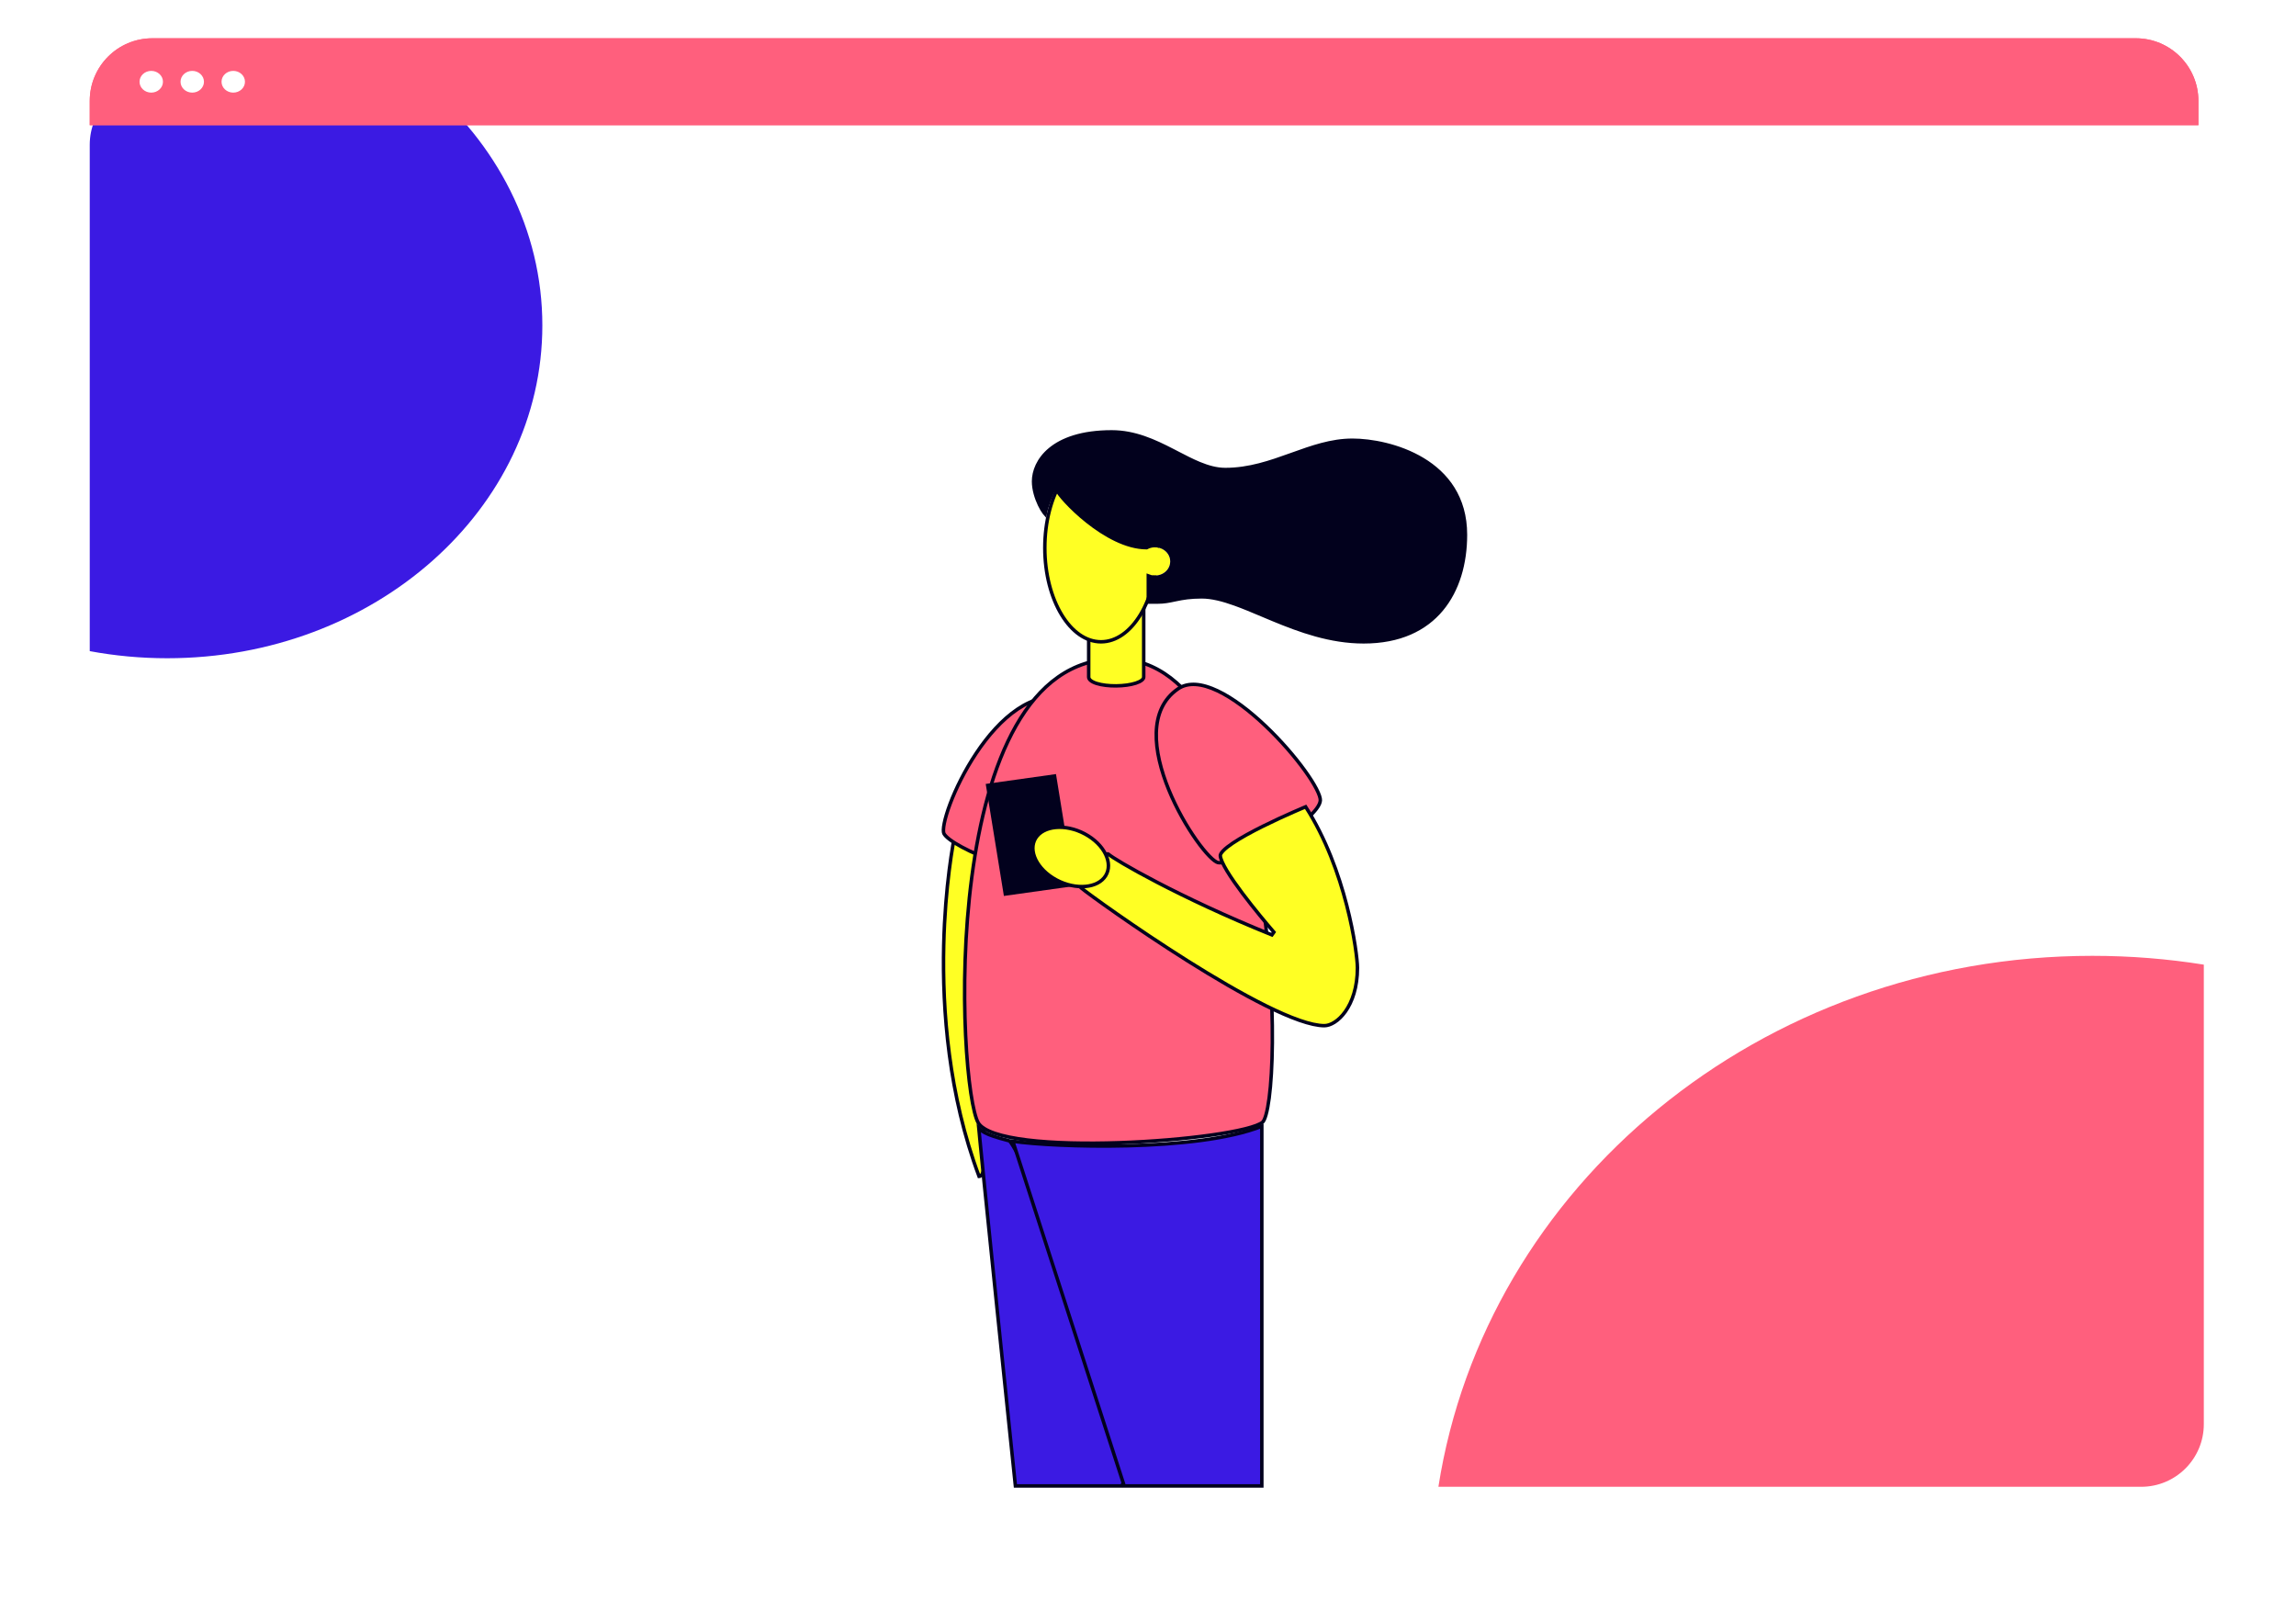 <svg width="660" height="463" viewBox="0 0 660 463" fill="none" xmlns="http://www.w3.org/2000/svg">
<g filter="url(#filter0_dd)">
<rect x="25" y="11.741" width="610" height="411.906" rx="18" fill="white"/>
</g>
<path fill-rule="evenodd" clip-rule="evenodd" d="M48.069 189.2C107.622 189.2 155.9 146.368 155.9 93.531C155.9 65.928 142.723 41.055 121.646 23.594H43.798C33.857 23.594 25.798 31.653 25.798 41.594V187.157C32.984 188.496 40.434 189.2 48.069 189.2Z" fill="#3B1AE3"/>
<path d="M25.798 29C25.798 19.059 33.857 11 43.798 11H613.945C623.887 11 631.946 19.059 631.946 29V35.997H25.798V29Z" fill="#FF5F7D"/>
<path d="M25.798 29C25.798 19.059 33.857 11 43.798 11H613.945C623.887 11 631.946 19.059 631.946 29V35.997H25.798V29Z" fill="#FF5F7D"/>
<ellipse cx="43.478" cy="23.499" rx="3.367" ry="3.125" fill="white"/>
<ellipse cx="55.264" cy="23.499" rx="3.367" ry="3.125" fill="white"/>
<ellipse cx="67.05" cy="23.499" rx="3.367" ry="3.125" fill="white"/>
<path fill-rule="evenodd" clip-rule="evenodd" d="M633.5 409.352V277.27C623.086 275.606 612.384 274.739 601.467 274.739C506.008 274.739 426.989 341.01 413.479 427.352H615.5C625.441 427.352 633.5 419.293 633.5 409.352Z" fill="#FF5F7D"/>
<path d="M279.939 267.021L279.937 267.05L279.939 267.08L283.172 331.717L283.172 331.717L283.172 331.718L283.172 331.719L283.172 331.721L283.173 331.736L283.175 331.795C283.176 331.848 283.178 331.926 283.18 332.025C283.183 332.224 283.184 332.509 283.177 332.85C283.162 333.533 283.112 334.43 282.976 335.301C282.837 336.186 282.616 336.989 282.29 337.523C282.13 337.786 281.961 337.955 281.791 338.048C281.69 338.103 281.577 338.139 281.444 338.144C272.675 314.713 270.835 290.403 271.277 271.651C271.679 254.589 273.969 242.17 274.624 239.24L281.535 242.988L279.939 267.021Z" fill="#FFFF24" stroke="#02011D"/>
<path d="M329.032 412.239L329.045 412.268L322.474 427.105H291.884L291.811 426.401L291.472 423.144C291.18 420.336 290.763 416.323 290.263 411.501C289.263 401.857 287.929 388.976 286.595 376.029C285.261 363.082 283.927 350.069 282.927 340.162C282.427 335.209 282.01 331.032 281.718 328.028C281.573 326.526 281.458 325.318 281.38 324.453C281.374 324.39 281.369 324.328 281.363 324.268C281.829 324.724 282.309 325.143 283.069 325.558C284.288 326.222 286.253 326.903 290.199 327.934C290.452 328.216 290.813 328.732 291.275 329.491C291.785 330.329 292.397 331.425 293.095 332.745C294.492 335.383 296.225 338.894 298.172 342.979C302.064 351.147 306.802 361.59 311.389 371.886C315.976 382.182 320.411 392.328 323.7 399.9C325.344 403.685 326.702 406.828 327.649 409.024C328.122 410.122 328.492 410.983 328.745 411.57L329.032 412.239Z" fill="#3B1AE3" stroke="#02011D"/>
<path d="M307.088 200.792C310.589 201.723 312.605 204.917 313.51 209.491C314.413 214.054 314.172 219.842 313.279 225.657C312.387 231.465 310.852 237.261 309.194 241.822C308.365 244.103 307.508 246.065 306.692 247.562C305.862 249.084 305.114 250.044 304.531 250.419C303.94 250.799 303.023 251.027 301.8 251.084C300.589 251.14 299.134 251.026 297.514 250.772C294.275 250.264 290.438 249.204 286.696 247.886C282.955 246.568 279.328 244.998 276.512 243.48C275.104 242.721 273.908 241.98 273.005 241.296C272.085 240.598 271.53 240.004 271.321 239.553C271.238 239.374 271.178 239.042 271.192 238.521C271.205 238.013 271.285 237.376 271.435 236.626C271.734 235.126 272.302 233.216 273.114 231.054C274.739 226.731 277.326 221.442 280.642 216.472C283.961 211.499 287.992 206.874 292.493 203.847C296.987 200.825 301.918 199.416 307.088 200.792Z" fill="#FF5F7D" stroke="#02011D"/>
<path d="M320.86 189.384C332.64 189.384 341.601 197.239 348.323 209.318C355.043 221.393 359.457 237.582 362.161 253.982C364.864 270.374 365.853 286.938 365.742 299.737C365.686 306.137 365.356 311.586 364.83 315.596C364.567 317.602 364.257 319.235 363.912 320.441C363.74 321.045 363.562 321.53 363.383 321.897C363.201 322.272 363.036 322.484 362.909 322.586C362.546 322.875 361.935 323.19 361.067 323.516C360.207 323.839 359.129 324.161 357.859 324.477C355.319 325.108 352.04 325.708 348.265 326.244C340.716 327.317 331.215 328.133 321.732 328.452C312.246 328.771 302.796 328.592 295.344 327.681C291.617 327.225 288.409 326.588 285.953 325.747C283.471 324.897 281.866 323.875 281.194 322.724C280.848 322.131 280.477 321.09 280.11 319.616C279.745 318.153 279.393 316.303 279.067 314.12C278.417 309.754 277.879 304.081 277.568 297.561C276.948 284.521 277.241 268.119 279.358 252.049C281.477 235.972 285.417 220.271 292.065 208.604C298.706 196.948 308.005 189.384 320.86 189.384Z" fill="#FF5F7D" stroke="#02011D"/>
<path d="M338.605 198.014L338.605 198.014C341.53 195.992 345.51 196.442 349.991 198.562C354.45 200.672 359.256 204.372 363.685 208.564C368.109 212.752 372.13 217.408 375.022 221.403C376.468 223.402 377.625 225.226 378.409 226.738C378.8 227.494 379.094 228.163 379.284 228.731C379.477 229.307 379.551 229.744 379.536 230.048C379.503 230.692 379.151 231.493 378.46 232.426C377.777 233.35 376.799 234.353 375.599 235.394C373.201 237.476 369.966 239.666 366.567 241.629C363.17 243.592 359.626 245.318 356.618 246.477C355.114 247.056 353.753 247.49 352.618 247.742C351.465 247.997 350.608 248.05 350.075 247.927C349.853 247.875 349.521 247.708 349.082 247.38C348.652 247.059 348.154 246.61 347.603 246.043C346.501 244.909 345.212 243.328 343.858 241.414C341.149 237.587 338.2 232.464 335.968 226.998C333.734 221.525 332.232 215.746 332.379 210.595C332.526 205.46 334.306 200.986 338.605 198.014Z" fill="#FF5F7D" stroke="#02011D"/>
<path d="M365.62 268.721L366.186 267.931C364.249 265.679 360.457 261.179 357.112 256.72C355.439 254.49 353.884 252.278 352.729 250.368C352.152 249.412 351.679 248.54 351.343 247.785C351.003 247.02 350.818 246.411 350.784 245.97C350.774 245.837 350.812 245.648 350.954 245.39C351.094 245.134 351.32 244.841 351.636 244.515C352.268 243.861 353.206 243.127 354.369 242.346C356.691 240.786 359.831 239.087 362.998 237.512C366.162 235.938 369.337 234.494 371.723 233.444C372.915 232.919 373.91 232.492 374.606 232.197C374.897 232.074 375.136 231.973 375.315 231.898C381.127 240.928 384.842 251.387 387.11 260.152C389.408 269.038 390.206 276.133 390.206 278.179C390.206 283.801 388.695 287.982 386.741 290.743C384.771 293.526 382.398 294.816 380.682 294.816C378.826 294.816 376.392 294.265 373.521 293.262C370.658 292.263 367.395 290.828 363.892 289.09C356.885 285.615 348.949 280.946 341.376 276.177C326.224 266.634 312.586 256.728 310.834 255.248C310.19 254.703 310.099 253.855 310.562 252.69C311.023 251.531 311.984 250.223 313.136 249.023C314.283 247.828 315.583 246.777 316.679 246.123C317.231 245.794 317.706 245.58 318.07 245.489C318.466 245.389 318.574 245.469 318.579 245.473C318.818 245.695 319.319 246.051 320.025 246.509C320.744 246.975 321.709 247.567 322.9 248.267C325.283 249.667 328.585 251.504 332.674 253.63C340.852 257.884 352.184 263.302 365.62 268.721Z" fill="#FFFF24" stroke="#02011D"/>
<path d="M303.551 222.496L283.349 225.33L288.574 257.526L308.775 254.692L303.551 222.496Z" fill="#02011D"/>
<path d="M311.866 239.704C314.687 241.218 316.746 243.346 317.809 245.538C318.872 247.733 318.92 249.947 317.825 251.71C316.73 253.473 314.644 254.541 312.068 254.783C309.495 255.024 306.484 254.429 303.662 252.915C300.841 251.4 298.782 249.273 297.719 247.08C296.656 244.885 296.608 242.672 297.703 240.908C298.798 239.145 300.884 238.077 303.46 237.836C306.033 237.595 309.044 238.189 311.866 239.704Z" fill="#FFFF24" stroke="#02011D"/>
<path d="M328.767 194.596C328.767 194.884 328.618 195.187 328.229 195.503C327.836 195.823 327.244 196.115 326.485 196.361C324.972 196.853 322.925 197.122 320.855 197.14C318.784 197.159 316.74 196.926 315.231 196.445C314.475 196.204 313.886 195.911 313.496 195.582C313.114 195.26 312.952 194.934 312.952 194.596V171.344H328.767V194.596Z" fill="#FFFF24" stroke="#02011D"/>
<path d="M332.647 157.465C332.647 164.986 330.801 171.771 327.842 176.659C324.877 181.556 320.85 184.475 316.494 184.475C312.138 184.475 308.111 181.556 305.146 176.659C302.187 171.771 300.341 164.986 300.341 157.465C300.341 149.944 302.187 143.16 305.146 138.272C308.111 133.374 312.138 130.455 316.494 130.455C320.85 130.455 324.877 133.374 327.842 138.272C330.801 143.16 332.647 149.944 332.647 157.465Z" fill="#FFFF24" stroke="#02011D"/>
<path d="M332.015 165.433C334.426 165.433 336.381 163.615 336.381 161.374C336.381 159.132 334.426 157.315 332.015 157.315C329.604 157.315 327.65 159.132 327.65 161.374C327.65 163.615 329.604 165.433 332.015 165.433Z" fill="#FFFF24"/>
<path d="M300.416 147.709C300.332 147.614 300.24 147.502 300.144 147.374C299.729 146.824 299.251 146.028 298.797 145.074C297.886 143.159 297.107 140.679 297.107 138.373C297.107 135.517 298.413 131.975 301.856 129.138C305.3 126.3 310.916 124.141 319.566 124.141C326.225 124.141 331.869 126.793 337.122 129.497C337.559 129.723 337.995 129.949 338.428 130.173C340.582 131.291 342.683 132.382 344.749 133.236C347.234 134.263 349.708 134.965 352.226 134.965C359.115 134.965 365.175 132.828 371.028 130.726L371.32 130.621C377.093 128.548 382.665 126.546 388.766 126.546C394.033 126.546 402.184 127.96 409 132.074C415.792 136.173 421.249 142.94 421.249 153.707C421.249 161.894 419.087 169.586 414.373 175.221C409.67 180.843 402.381 184.475 391.999 184.475C382.404 184.475 373.672 181.278 365.877 178.049C364.84 177.619 363.818 177.188 362.812 176.764C360.051 175.6 357.414 174.489 354.926 173.596C351.529 172.378 348.352 171.547 345.435 171.547C342.156 171.547 340.018 171.929 338.179 172.309C337.983 172.349 337.791 172.39 337.602 172.429C336.022 172.761 334.646 173.05 332.824 173.05H330.09V165.559C330.623 165.775 331.195 165.9 331.778 165.927C332.652 165.967 333.522 165.786 334.297 165.402C335.072 165.017 335.725 164.441 336.182 163.732C336.639 163.022 336.883 162.207 336.883 161.373C336.883 160.54 336.639 159.725 336.182 159.015C335.725 158.306 335.072 157.73 334.297 157.345C333.522 156.961 332.652 156.78 331.778 156.82C331.013 156.855 330.267 157.06 329.602 157.416H329.59C323.786 157.416 317.514 153.827 312.561 149.895C310.096 147.939 307.982 145.918 306.448 144.258C305.68 143.428 305.061 142.693 304.617 142.105C304.395 141.811 304.22 141.559 304.092 141.353C303.96 141.139 303.897 141.001 303.876 140.932L303.641 140.17L303.057 140.713C302.912 140.848 302.778 141.063 302.663 141.272C302.538 141.498 302.403 141.778 302.263 142.093C301.984 142.724 301.676 143.517 301.39 144.334C301.104 145.151 300.837 146 300.64 146.744C300.551 147.083 300.473 147.411 300.416 147.709Z" fill="#02011D" stroke="#02011D"/>
<path d="M323.163 427.105L291.15 328.035C297.274 328.927 310.333 329.682 324.182 329.331C338.302 328.972 353.347 327.463 362.72 323.723V427.105H323.163Z" fill="#3B1AE3" stroke="#02011D"/>
<defs>
<filter id="filter0_dd" x="0" y="0.741" width="660" height="461.906" filterUnits="userSpaceOnUse" color-interpolation-filters="sRGB">
<feFlood flood-opacity="0" result="BackgroundImageFix"/>
<feColorMatrix in="SourceAlpha" type="matrix" values="0 0 0 0 0 0 0 0 0 0 0 0 0 0 0 0 0 0 127 0"/>
<feOffset dy="14"/>
<feGaussianBlur stdDeviation="12.5"/>
<feColorMatrix type="matrix" values="0 0 0 0 0.529 0 0 0 0 0.573 0 0 0 0 0.631 0 0 0 0.06 0"/>
<feBlend mode="normal" in2="BackgroundImageFix" result="effect1_dropShadow"/>
<feColorMatrix in="SourceAlpha" type="matrix" values="0 0 0 0 0 0 0 0 0 0 0 0 0 0 0 0 0 0 127 0"/>
<feOffset dy="4"/>
<feGaussianBlur stdDeviation="2"/>
<feColorMatrix type="matrix" values="0 0 0 0 0.529 0 0 0 0 0.573 0 0 0 0 0.631 0 0 0 0.08 0"/>
<feBlend mode="normal" in2="effect1_dropShadow" result="effect2_dropShadow"/>
<feBlend mode="normal" in="SourceGraphic" in2="effect2_dropShadow" result="shape"/>
</filter>
</defs>
</svg>
